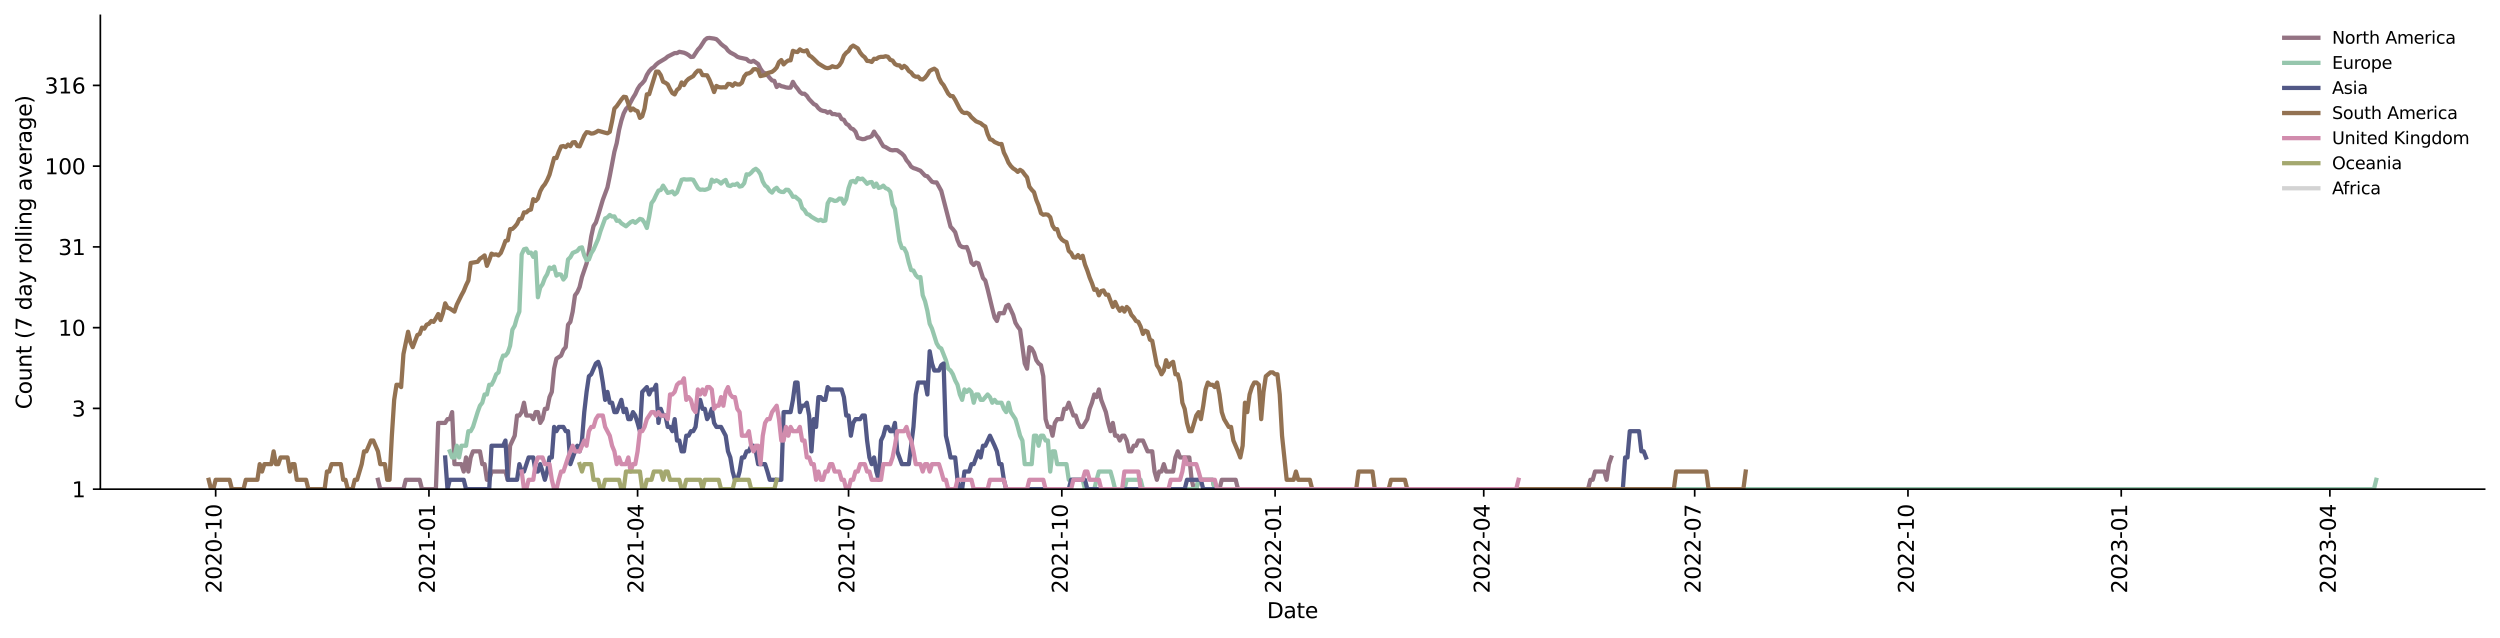 <?xml version="1.0" encoding="utf-8" standalone="no"?>
<!DOCTYPE svg PUBLIC "-//W3C//DTD SVG 1.1//EN"
  "http://www.w3.org/Graphics/SVG/1.1/DTD/svg11.dtd">
<svg xmlns:xlink="http://www.w3.org/1999/xlink" width="1170.166pt" height="298.621pt" viewBox="0 0 1170.166 298.621" xmlns="http://www.w3.org/2000/svg" version="1.1">
 <defs>
  <style type="text/css">*{stroke-linejoin: round; stroke-linecap: butt}</style>
 </defs>
 <g id="figure_1">
  <g id="patch_1">
   <path d="M 0 298.621 
L 1170.166 298.621 
L 1170.166 0 
L 0 0 
z
" style="fill: #ffffff"/>
  </g>
  <g id="axes_1">
   <g id="patch_2">
    <path d="M 46.966 228.96 
L 1162.966 228.96 
L 1162.966 7.2 
L 46.966 7.2 
z
" style="fill: #ffffff"/>
   </g>
   <g id="matplotlib.axis_1">
    <g id="xtick_1">
     <g id="line2d_1">
      <defs>
       <path id="m6947f52dd9" d="M 0 0 
L 0 3.5 
" style="stroke: #000000; stroke-width: 0.8"/>
      </defs>
      <g>
       <use xlink:href="#m6947f52dd9" x="100.948" y="228.96" style="stroke: #000000; stroke-width: 0.8"/>
      </g>
     </g>
     <g id="text_1">
      <!-- 2020-10 -->
      <g transform="translate(103.707 277.743)rotate(-90)scale(0.1 -0.1)">
       <defs>
        <path id="DejaVuSans-32" d="M 1228 531 
L 3431 531 
L 3431 0 
L 469 0 
L 469 531 
Q 828 903 1448 1529 
Q 2069 2156 2228 2338 
Q 2531 2678 2651 2914 
Q 2772 3150 2772 3378 
Q 2772 3750 2511 3984 
Q 2250 4219 1831 4219 
Q 1534 4219 1204 4116 
Q 875 4013 500 3803 
L 500 4441 
Q 881 4594 1212 4672 
Q 1544 4750 1819 4750 
Q 2544 4750 2975 4387 
Q 3406 4025 3406 3419 
Q 3406 3131 3298 2873 
Q 3191 2616 2906 2266 
Q 2828 2175 2409 1742 
Q 1991 1309 1228 531 
z
" transform="scale(0.016)"/>
        <path id="DejaVuSans-30" d="M 2034 4250 
Q 1547 4250 1301 3770 
Q 1056 3291 1056 2328 
Q 1056 1369 1301 889 
Q 1547 409 2034 409 
Q 2525 409 2770 889 
Q 3016 1369 3016 2328 
Q 3016 3291 2770 3770 
Q 2525 4250 2034 4250 
z
M 2034 4750 
Q 2819 4750 3233 4129 
Q 3647 3509 3647 2328 
Q 3647 1150 3233 529 
Q 2819 -91 2034 -91 
Q 1250 -91 836 529 
Q 422 1150 422 2328 
Q 422 3509 836 4129 
Q 1250 4750 2034 4750 
z
" transform="scale(0.016)"/>
        <path id="DejaVuSans-2d" d="M 313 2009 
L 1997 2009 
L 1997 1497 
L 313 1497 
L 313 2009 
z
" transform="scale(0.016)"/>
        <path id="DejaVuSans-31" d="M 794 531 
L 1825 531 
L 1825 4091 
L 703 3866 
L 703 4441 
L 1819 4666 
L 2450 4666 
L 2450 531 
L 3481 531 
L 3481 0 
L 794 0 
L 794 531 
z
" transform="scale(0.016)"/>
       </defs>
       <use xlink:href="#DejaVuSans-32"/>
       <use xlink:href="#DejaVuSans-30" x="63.623"/>
       <use xlink:href="#DejaVuSans-32" x="127.246"/>
       <use xlink:href="#DejaVuSans-30" x="190.869"/>
       <use xlink:href="#DejaVuSans-2d" x="254.492"/>
       <use xlink:href="#DejaVuSans-31" x="290.576"/>
       <use xlink:href="#DejaVuSans-30" x="354.199"/>
      </g>
     </g>
    </g>
    <g id="xtick_2">
     <g id="line2d_2">
      <g>
       <use xlink:href="#m6947f52dd9" x="200.775" y="228.96" style="stroke: #000000; stroke-width: 0.8"/>
      </g>
     </g>
     <g id="text_2">
      <!-- 2021-01 -->
      <g transform="translate(203.534 277.743)rotate(-90)scale(0.1 -0.1)">
       <use xlink:href="#DejaVuSans-32"/>
       <use xlink:href="#DejaVuSans-30" x="63.623"/>
       <use xlink:href="#DejaVuSans-32" x="127.246"/>
       <use xlink:href="#DejaVuSans-31" x="190.869"/>
       <use xlink:href="#DejaVuSans-2d" x="254.492"/>
       <use xlink:href="#DejaVuSans-30" x="290.576"/>
       <use xlink:href="#DejaVuSans-31" x="354.199"/>
      </g>
     </g>
    </g>
    <g id="xtick_3">
     <g id="line2d_3">
      <g>
       <use xlink:href="#m6947f52dd9" x="298.432" y="228.96" style="stroke: #000000; stroke-width: 0.8"/>
      </g>
     </g>
     <g id="text_3">
      <!-- 2021-04 -->
      <g transform="translate(301.191 277.743)rotate(-90)scale(0.1 -0.1)">
       <defs>
        <path id="DejaVuSans-34" d="M 2419 4116 
L 825 1625 
L 2419 1625 
L 2419 4116 
z
M 2253 4666 
L 3047 4666 
L 3047 1625 
L 3713 1625 
L 3713 1100 
L 3047 1100 
L 3047 0 
L 2419 0 
L 2419 1100 
L 313 1100 
L 313 1709 
L 2253 4666 
z
" transform="scale(0.016)"/>
       </defs>
       <use xlink:href="#DejaVuSans-32"/>
       <use xlink:href="#DejaVuSans-30" x="63.623"/>
       <use xlink:href="#DejaVuSans-32" x="127.246"/>
       <use xlink:href="#DejaVuSans-31" x="190.869"/>
       <use xlink:href="#DejaVuSans-2d" x="254.492"/>
       <use xlink:href="#DejaVuSans-30" x="290.576"/>
       <use xlink:href="#DejaVuSans-34" x="354.199"/>
      </g>
     </g>
    </g>
    <g id="xtick_4">
     <g id="line2d_4">
      <g>
       <use xlink:href="#m6947f52dd9" x="397.174" y="228.96" style="stroke: #000000; stroke-width: 0.8"/>
      </g>
     </g>
     <g id="text_4">
      <!-- 2021-07 -->
      <g transform="translate(399.933 277.743)rotate(-90)scale(0.1 -0.1)">
       <defs>
        <path id="DejaVuSans-37" d="M 525 4666 
L 3525 4666 
L 3525 4397 
L 1831 0 
L 1172 0 
L 2766 4134 
L 525 4134 
L 525 4666 
z
" transform="scale(0.016)"/>
       </defs>
       <use xlink:href="#DejaVuSans-32"/>
       <use xlink:href="#DejaVuSans-30" x="63.623"/>
       <use xlink:href="#DejaVuSans-32" x="127.246"/>
       <use xlink:href="#DejaVuSans-31" x="190.869"/>
       <use xlink:href="#DejaVuSans-2d" x="254.492"/>
       <use xlink:href="#DejaVuSans-30" x="290.576"/>
       <use xlink:href="#DejaVuSans-37" x="354.199"/>
      </g>
     </g>
    </g>
    <g id="xtick_5">
     <g id="line2d_5">
      <g>
       <use xlink:href="#m6947f52dd9" x="497.001" y="228.96" style="stroke: #000000; stroke-width: 0.8"/>
      </g>
     </g>
     <g id="text_5">
      <!-- 2021-10 -->
      <g transform="translate(499.76 277.743)rotate(-90)scale(0.1 -0.1)">
       <use xlink:href="#DejaVuSans-32"/>
       <use xlink:href="#DejaVuSans-30" x="63.623"/>
       <use xlink:href="#DejaVuSans-32" x="127.246"/>
       <use xlink:href="#DejaVuSans-31" x="190.869"/>
       <use xlink:href="#DejaVuSans-2d" x="254.492"/>
       <use xlink:href="#DejaVuSans-31" x="290.576"/>
       <use xlink:href="#DejaVuSans-30" x="354.199"/>
      </g>
     </g>
    </g>
    <g id="xtick_6">
     <g id="line2d_6">
      <g>
       <use xlink:href="#m6947f52dd9" x="596.828" y="228.96" style="stroke: #000000; stroke-width: 0.8"/>
      </g>
     </g>
     <g id="text_6">
      <!-- 2022-01 -->
      <g transform="translate(599.587 277.743)rotate(-90)scale(0.1 -0.1)">
       <use xlink:href="#DejaVuSans-32"/>
       <use xlink:href="#DejaVuSans-30" x="63.623"/>
       <use xlink:href="#DejaVuSans-32" x="127.246"/>
       <use xlink:href="#DejaVuSans-32" x="190.869"/>
       <use xlink:href="#DejaVuSans-2d" x="254.492"/>
       <use xlink:href="#DejaVuSans-30" x="290.576"/>
       <use xlink:href="#DejaVuSans-31" x="354.199"/>
      </g>
     </g>
    </g>
    <g id="xtick_7">
     <g id="line2d_7">
      <g>
       <use xlink:href="#m6947f52dd9" x="694.484" y="228.96" style="stroke: #000000; stroke-width: 0.8"/>
      </g>
     </g>
     <g id="text_7">
      <!-- 2022-04 -->
      <g transform="translate(697.244 277.743)rotate(-90)scale(0.1 -0.1)">
       <use xlink:href="#DejaVuSans-32"/>
       <use xlink:href="#DejaVuSans-30" x="63.623"/>
       <use xlink:href="#DejaVuSans-32" x="127.246"/>
       <use xlink:href="#DejaVuSans-32" x="190.869"/>
       <use xlink:href="#DejaVuSans-2d" x="254.492"/>
       <use xlink:href="#DejaVuSans-30" x="290.576"/>
       <use xlink:href="#DejaVuSans-34" x="354.199"/>
      </g>
     </g>
    </g>
    <g id="xtick_8">
     <g id="line2d_8">
      <g>
       <use xlink:href="#m6947f52dd9" x="793.226" y="228.96" style="stroke: #000000; stroke-width: 0.8"/>
      </g>
     </g>
     <g id="text_8">
      <!-- 2022-07 -->
      <g transform="translate(795.986 277.743)rotate(-90)scale(0.1 -0.1)">
       <use xlink:href="#DejaVuSans-32"/>
       <use xlink:href="#DejaVuSans-30" x="63.623"/>
       <use xlink:href="#DejaVuSans-32" x="127.246"/>
       <use xlink:href="#DejaVuSans-32" x="190.869"/>
       <use xlink:href="#DejaVuSans-2d" x="254.492"/>
       <use xlink:href="#DejaVuSans-30" x="290.576"/>
       <use xlink:href="#DejaVuSans-37" x="354.199"/>
      </g>
     </g>
    </g>
    <g id="xtick_9">
     <g id="line2d_9">
      <g>
       <use xlink:href="#m6947f52dd9" x="893.053" y="228.96" style="stroke: #000000; stroke-width: 0.8"/>
      </g>
     </g>
     <g id="text_9">
      <!-- 2022-10 -->
      <g transform="translate(895.813 277.743)rotate(-90)scale(0.1 -0.1)">
       <use xlink:href="#DejaVuSans-32"/>
       <use xlink:href="#DejaVuSans-30" x="63.623"/>
       <use xlink:href="#DejaVuSans-32" x="127.246"/>
       <use xlink:href="#DejaVuSans-32" x="190.869"/>
       <use xlink:href="#DejaVuSans-2d" x="254.492"/>
       <use xlink:href="#DejaVuSans-31" x="290.576"/>
       <use xlink:href="#DejaVuSans-30" x="354.199"/>
      </g>
     </g>
    </g>
    <g id="xtick_10">
     <g id="line2d_10">
      <g>
       <use xlink:href="#m6947f52dd9" x="992.88" y="228.96" style="stroke: #000000; stroke-width: 0.8"/>
      </g>
     </g>
     <g id="text_10">
      <!-- 2023-01 -->
      <g transform="translate(995.639 277.743)rotate(-90)scale(0.1 -0.1)">
       <defs>
        <path id="DejaVuSans-33" d="M 2597 2516 
Q 3050 2419 3304 2112 
Q 3559 1806 3559 1356 
Q 3559 666 3084 287 
Q 2609 -91 1734 -91 
Q 1441 -91 1130 -33 
Q 819 25 488 141 
L 488 750 
Q 750 597 1062 519 
Q 1375 441 1716 441 
Q 2309 441 2620 675 
Q 2931 909 2931 1356 
Q 2931 1769 2642 2001 
Q 2353 2234 1838 2234 
L 1294 2234 
L 1294 2753 
L 1863 2753 
Q 2328 2753 2575 2939 
Q 2822 3125 2822 3475 
Q 2822 3834 2567 4026 
Q 2313 4219 1838 4219 
Q 1578 4219 1281 4162 
Q 984 4106 628 3988 
L 628 4550 
Q 988 4650 1302 4700 
Q 1616 4750 1894 4750 
Q 2613 4750 3031 4423 
Q 3450 4097 3450 3541 
Q 3450 3153 3228 2886 
Q 3006 2619 2597 2516 
z
" transform="scale(0.016)"/>
       </defs>
       <use xlink:href="#DejaVuSans-32"/>
       <use xlink:href="#DejaVuSans-30" x="63.623"/>
       <use xlink:href="#DejaVuSans-32" x="127.246"/>
       <use xlink:href="#DejaVuSans-33" x="190.869"/>
       <use xlink:href="#DejaVuSans-2d" x="254.492"/>
       <use xlink:href="#DejaVuSans-30" x="290.576"/>
       <use xlink:href="#DejaVuSans-31" x="354.199"/>
      </g>
     </g>
    </g>
    <g id="xtick_11">
     <g id="line2d_11">
      <g>
       <use xlink:href="#m6947f52dd9" x="1090.537" y="228.96" style="stroke: #000000; stroke-width: 0.8"/>
      </g>
     </g>
     <g id="text_11">
      <!-- 2023-04 -->
      <g transform="translate(1093.296 277.743)rotate(-90)scale(0.1 -0.1)">
       <use xlink:href="#DejaVuSans-32"/>
       <use xlink:href="#DejaVuSans-30" x="63.623"/>
       <use xlink:href="#DejaVuSans-32" x="127.246"/>
       <use xlink:href="#DejaVuSans-33" x="190.869"/>
       <use xlink:href="#DejaVuSans-2d" x="254.492"/>
       <use xlink:href="#DejaVuSans-30" x="290.576"/>
       <use xlink:href="#DejaVuSans-34" x="354.199"/>
      </g>
     </g>
    </g>
    <g id="text_12">
     <!-- Date -->
     <g transform="translate(593.015 289.341)scale(0.1 -0.1)">
      <defs>
       <path id="DejaVuSans-44" d="M 1259 4147 
L 1259 519 
L 2022 519 
Q 2988 519 3436 956 
Q 3884 1394 3884 2338 
Q 3884 3275 3436 3711 
Q 2988 4147 2022 4147 
L 1259 4147 
z
M 628 4666 
L 1925 4666 
Q 3281 4666 3915 4102 
Q 4550 3538 4550 2338 
Q 4550 1131 3912 565 
Q 3275 0 1925 0 
L 628 0 
L 628 4666 
z
" transform="scale(0.016)"/>
       <path id="DejaVuSans-61" d="M 2194 1759 
Q 1497 1759 1228 1600 
Q 959 1441 959 1056 
Q 959 750 1161 570 
Q 1363 391 1709 391 
Q 2188 391 2477 730 
Q 2766 1069 2766 1631 
L 2766 1759 
L 2194 1759 
z
M 3341 1997 
L 3341 0 
L 2766 0 
L 2766 531 
Q 2569 213 2275 61 
Q 1981 -91 1556 -91 
Q 1019 -91 701 211 
Q 384 513 384 1019 
Q 384 1609 779 1909 
Q 1175 2209 1959 2209 
L 2766 2209 
L 2766 2266 
Q 2766 2663 2505 2880 
Q 2244 3097 1772 3097 
Q 1472 3097 1187 3025 
Q 903 2953 641 2809 
L 641 3341 
Q 956 3463 1253 3523 
Q 1550 3584 1831 3584 
Q 2591 3584 2966 3190 
Q 3341 2797 3341 1997 
z
" transform="scale(0.016)"/>
       <path id="DejaVuSans-74" d="M 1172 4494 
L 1172 3500 
L 2356 3500 
L 2356 3053 
L 1172 3053 
L 1172 1153 
Q 1172 725 1289 603 
Q 1406 481 1766 481 
L 2356 481 
L 2356 0 
L 1766 0 
Q 1100 0 847 248 
Q 594 497 594 1153 
L 594 3053 
L 172 3053 
L 172 3500 
L 594 3500 
L 594 4494 
L 1172 4494 
z
" transform="scale(0.016)"/>
       <path id="DejaVuSans-65" d="M 3597 1894 
L 3597 1613 
L 953 1613 
Q 991 1019 1311 708 
Q 1631 397 2203 397 
Q 2534 397 2845 478 
Q 3156 559 3463 722 
L 3463 178 
Q 3153 47 2828 -22 
Q 2503 -91 2169 -91 
Q 1331 -91 842 396 
Q 353 884 353 1716 
Q 353 2575 817 3079 
Q 1281 3584 2069 3584 
Q 2775 3584 3186 3129 
Q 3597 2675 3597 1894 
z
M 3022 2063 
Q 3016 2534 2758 2815 
Q 2500 3097 2075 3097 
Q 1594 3097 1305 2825 
Q 1016 2553 972 2059 
L 3022 2063 
z
" transform="scale(0.016)"/>
      </defs>
      <use xlink:href="#DejaVuSans-44"/>
      <use xlink:href="#DejaVuSans-61" x="77.002"/>
      <use xlink:href="#DejaVuSans-74" x="138.281"/>
      <use xlink:href="#DejaVuSans-65" x="177.49"/>
     </g>
    </g>
   </g>
   <g id="matplotlib.axis_2">
    <g id="ytick_1">
     <g id="line2d_12">
      <defs>
       <path id="mf2e9e99b28" d="M 0 0 
L -3.5 0 
" style="stroke: #000000; stroke-width: 0.8"/>
      </defs>
      <g>
       <use xlink:href="#mf2e9e99b28" x="46.966" y="228.96" style="stroke: #000000; stroke-width: 0.8"/>
      </g>
     </g>
     <g id="text_13">
      <!-- 1 -->
      <g transform="translate(33.603 232.759)scale(0.1 -0.1)">
       <use xlink:href="#DejaVuSans-31"/>
      </g>
     </g>
    </g>
    <g id="ytick_2">
     <g id="line2d_13">
      <g>
       <use xlink:href="#mf2e9e99b28" x="46.966" y="191.161" style="stroke: #000000; stroke-width: 0.8"/>
      </g>
     </g>
     <g id="text_14">
      <!-- 3 -->
      <g transform="translate(33.603 194.96)scale(0.1 -0.1)">
       <use xlink:href="#DejaVuSans-33"/>
      </g>
     </g>
    </g>
    <g id="ytick_3">
     <g id="line2d_14">
      <g>
       <use xlink:href="#mf2e9e99b28" x="46.966" y="153.361" style="stroke: #000000; stroke-width: 0.8"/>
      </g>
     </g>
     <g id="text_15">
      <!-- 10 -->
      <g transform="translate(27.241 157.16)scale(0.1 -0.1)">
       <use xlink:href="#DejaVuSans-31"/>
       <use xlink:href="#DejaVuSans-30" x="63.623"/>
      </g>
     </g>
    </g>
    <g id="ytick_4">
     <g id="line2d_15">
      <g>
       <use xlink:href="#mf2e9e99b28" x="46.966" y="115.562" style="stroke: #000000; stroke-width: 0.8"/>
      </g>
     </g>
     <g id="text_16">
      <!-- 31 -->
      <g transform="translate(27.241 119.361)scale(0.1 -0.1)">
       <use xlink:href="#DejaVuSans-33"/>
       <use xlink:href="#DejaVuSans-31" x="63.623"/>
      </g>
     </g>
    </g>
    <g id="ytick_5">
     <g id="line2d_16">
      <g>
       <use xlink:href="#mf2e9e99b28" x="46.966" y="77.762" style="stroke: #000000; stroke-width: 0.8"/>
      </g>
     </g>
     <g id="text_17">
      <!-- 100 -->
      <g transform="translate(20.878 81.561)scale(0.1 -0.1)">
       <use xlink:href="#DejaVuSans-31"/>
       <use xlink:href="#DejaVuSans-30" x="63.623"/>
       <use xlink:href="#DejaVuSans-30" x="127.246"/>
      </g>
     </g>
    </g>
    <g id="ytick_6">
     <g id="line2d_17">
      <g>
       <use xlink:href="#mf2e9e99b28" x="46.966" y="39.963" style="stroke: #000000; stroke-width: 0.8"/>
      </g>
     </g>
     <g id="text_18">
      <!-- 316 -->
      <g transform="translate(20.878 43.762)scale(0.1 -0.1)">
       <defs>
        <path id="DejaVuSans-36" d="M 2113 2584 
Q 1688 2584 1439 2293 
Q 1191 2003 1191 1497 
Q 1191 994 1439 701 
Q 1688 409 2113 409 
Q 2538 409 2786 701 
Q 3034 994 3034 1497 
Q 3034 2003 2786 2293 
Q 2538 2584 2113 2584 
z
M 3366 4563 
L 3366 3988 
Q 3128 4100 2886 4159 
Q 2644 4219 2406 4219 
Q 1781 4219 1451 3797 
Q 1122 3375 1075 2522 
Q 1259 2794 1537 2939 
Q 1816 3084 2150 3084 
Q 2853 3084 3261 2657 
Q 3669 2231 3669 1497 
Q 3669 778 3244 343 
Q 2819 -91 2113 -91 
Q 1303 -91 875 529 
Q 447 1150 447 2328 
Q 447 3434 972 4092 
Q 1497 4750 2381 4750 
Q 2619 4750 2861 4703 
Q 3103 4656 3366 4563 
z
" transform="scale(0.016)"/>
       </defs>
       <use xlink:href="#DejaVuSans-33"/>
       <use xlink:href="#DejaVuSans-31" x="63.623"/>
       <use xlink:href="#DejaVuSans-36" x="127.246"/>
      </g>
     </g>
    </g>
    <g id="text_19">
     <!-- Count (7 day rolling average) -->
     <g transform="translate(14.798 191.548)rotate(-90)scale(0.1 -0.1)">
      <defs>
       <path id="DejaVuSans-43" d="M 4122 4306 
L 4122 3641 
Q 3803 3938 3442 4084 
Q 3081 4231 2675 4231 
Q 1875 4231 1450 3742 
Q 1025 3253 1025 2328 
Q 1025 1406 1450 917 
Q 1875 428 2675 428 
Q 3081 428 3442 575 
Q 3803 722 4122 1019 
L 4122 359 
Q 3791 134 3420 21 
Q 3050 -91 2638 -91 
Q 1578 -91 968 557 
Q 359 1206 359 2328 
Q 359 3453 968 4101 
Q 1578 4750 2638 4750 
Q 3056 4750 3426 4639 
Q 3797 4528 4122 4306 
z
" transform="scale(0.016)"/>
       <path id="DejaVuSans-6f" d="M 1959 3097 
Q 1497 3097 1228 2736 
Q 959 2375 959 1747 
Q 959 1119 1226 758 
Q 1494 397 1959 397 
Q 2419 397 2687 759 
Q 2956 1122 2956 1747 
Q 2956 2369 2687 2733 
Q 2419 3097 1959 3097 
z
M 1959 3584 
Q 2709 3584 3137 3096 
Q 3566 2609 3566 1747 
Q 3566 888 3137 398 
Q 2709 -91 1959 -91 
Q 1206 -91 779 398 
Q 353 888 353 1747 
Q 353 2609 779 3096 
Q 1206 3584 1959 3584 
z
" transform="scale(0.016)"/>
       <path id="DejaVuSans-75" d="M 544 1381 
L 544 3500 
L 1119 3500 
L 1119 1403 
Q 1119 906 1312 657 
Q 1506 409 1894 409 
Q 2359 409 2629 706 
Q 2900 1003 2900 1516 
L 2900 3500 
L 3475 3500 
L 3475 0 
L 2900 0 
L 2900 538 
Q 2691 219 2414 64 
Q 2138 -91 1772 -91 
Q 1169 -91 856 284 
Q 544 659 544 1381 
z
M 1991 3584 
L 1991 3584 
z
" transform="scale(0.016)"/>
       <path id="DejaVuSans-6e" d="M 3513 2113 
L 3513 0 
L 2938 0 
L 2938 2094 
Q 2938 2591 2744 2837 
Q 2550 3084 2163 3084 
Q 1697 3084 1428 2787 
Q 1159 2491 1159 1978 
L 1159 0 
L 581 0 
L 581 3500 
L 1159 3500 
L 1159 2956 
Q 1366 3272 1645 3428 
Q 1925 3584 2291 3584 
Q 2894 3584 3203 3211 
Q 3513 2838 3513 2113 
z
" transform="scale(0.016)"/>
       <path id="DejaVuSans-20" transform="scale(0.016)"/>
       <path id="DejaVuSans-28" d="M 1984 4856 
Q 1566 4138 1362 3434 
Q 1159 2731 1159 2009 
Q 1159 1288 1364 580 
Q 1569 -128 1984 -844 
L 1484 -844 
Q 1016 -109 783 600 
Q 550 1309 550 2009 
Q 550 2706 781 3412 
Q 1013 4119 1484 4856 
L 1984 4856 
z
" transform="scale(0.016)"/>
       <path id="DejaVuSans-64" d="M 2906 2969 
L 2906 4863 
L 3481 4863 
L 3481 0 
L 2906 0 
L 2906 525 
Q 2725 213 2448 61 
Q 2172 -91 1784 -91 
Q 1150 -91 751 415 
Q 353 922 353 1747 
Q 353 2572 751 3078 
Q 1150 3584 1784 3584 
Q 2172 3584 2448 3432 
Q 2725 3281 2906 2969 
z
M 947 1747 
Q 947 1113 1208 752 
Q 1469 391 1925 391 
Q 2381 391 2643 752 
Q 2906 1113 2906 1747 
Q 2906 2381 2643 2742 
Q 2381 3103 1925 3103 
Q 1469 3103 1208 2742 
Q 947 2381 947 1747 
z
" transform="scale(0.016)"/>
       <path id="DejaVuSans-79" d="M 2059 -325 
Q 1816 -950 1584 -1140 
Q 1353 -1331 966 -1331 
L 506 -1331 
L 506 -850 
L 844 -850 
Q 1081 -850 1212 -737 
Q 1344 -625 1503 -206 
L 1606 56 
L 191 3500 
L 800 3500 
L 1894 763 
L 2988 3500 
L 3597 3500 
L 2059 -325 
z
" transform="scale(0.016)"/>
       <path id="DejaVuSans-72" d="M 2631 2963 
Q 2534 3019 2420 3045 
Q 2306 3072 2169 3072 
Q 1681 3072 1420 2755 
Q 1159 2438 1159 1844 
L 1159 0 
L 581 0 
L 581 3500 
L 1159 3500 
L 1159 2956 
Q 1341 3275 1631 3429 
Q 1922 3584 2338 3584 
Q 2397 3584 2469 3576 
Q 2541 3569 2628 3553 
L 2631 2963 
z
" transform="scale(0.016)"/>
       <path id="DejaVuSans-6c" d="M 603 4863 
L 1178 4863 
L 1178 0 
L 603 0 
L 603 4863 
z
" transform="scale(0.016)"/>
       <path id="DejaVuSans-69" d="M 603 3500 
L 1178 3500 
L 1178 0 
L 603 0 
L 603 3500 
z
M 603 4863 
L 1178 4863 
L 1178 4134 
L 603 4134 
L 603 4863 
z
" transform="scale(0.016)"/>
       <path id="DejaVuSans-67" d="M 2906 1791 
Q 2906 2416 2648 2759 
Q 2391 3103 1925 3103 
Q 1463 3103 1205 2759 
Q 947 2416 947 1791 
Q 947 1169 1205 825 
Q 1463 481 1925 481 
Q 2391 481 2648 825 
Q 2906 1169 2906 1791 
z
M 3481 434 
Q 3481 -459 3084 -895 
Q 2688 -1331 1869 -1331 
Q 1566 -1331 1297 -1286 
Q 1028 -1241 775 -1147 
L 775 -588 
Q 1028 -725 1275 -790 
Q 1522 -856 1778 -856 
Q 2344 -856 2625 -561 
Q 2906 -266 2906 331 
L 2906 616 
Q 2728 306 2450 153 
Q 2172 0 1784 0 
Q 1141 0 747 490 
Q 353 981 353 1791 
Q 353 2603 747 3093 
Q 1141 3584 1784 3584 
Q 2172 3584 2450 3431 
Q 2728 3278 2906 2969 
L 2906 3500 
L 3481 3500 
L 3481 434 
z
" transform="scale(0.016)"/>
       <path id="DejaVuSans-76" d="M 191 3500 
L 800 3500 
L 1894 563 
L 2988 3500 
L 3597 3500 
L 2284 0 
L 1503 0 
L 191 3500 
z
" transform="scale(0.016)"/>
       <path id="DejaVuSans-29" d="M 513 4856 
L 1013 4856 
Q 1481 4119 1714 3412 
Q 1947 2706 1947 2009 
Q 1947 1309 1714 600 
Q 1481 -109 1013 -844 
L 513 -844 
Q 928 -128 1133 580 
Q 1338 1288 1338 2009 
Q 1338 2731 1133 3434 
Q 928 4138 513 4856 
z
" transform="scale(0.016)"/>
      </defs>
      <use xlink:href="#DejaVuSans-43"/>
      <use xlink:href="#DejaVuSans-6f" x="69.824"/>
      <use xlink:href="#DejaVuSans-75" x="131.006"/>
      <use xlink:href="#DejaVuSans-6e" x="194.385"/>
      <use xlink:href="#DejaVuSans-74" x="257.764"/>
      <use xlink:href="#DejaVuSans-20" x="296.973"/>
      <use xlink:href="#DejaVuSans-28" x="328.76"/>
      <use xlink:href="#DejaVuSans-37" x="367.773"/>
      <use xlink:href="#DejaVuSans-20" x="431.396"/>
      <use xlink:href="#DejaVuSans-64" x="463.184"/>
      <use xlink:href="#DejaVuSans-61" x="526.66"/>
      <use xlink:href="#DejaVuSans-79" x="587.939"/>
      <use xlink:href="#DejaVuSans-20" x="647.119"/>
      <use xlink:href="#DejaVuSans-72" x="678.906"/>
      <use xlink:href="#DejaVuSans-6f" x="717.77"/>
      <use xlink:href="#DejaVuSans-6c" x="778.951"/>
      <use xlink:href="#DejaVuSans-6c" x="806.734"/>
      <use xlink:href="#DejaVuSans-69" x="834.518"/>
      <use xlink:href="#DejaVuSans-6e" x="862.301"/>
      <use xlink:href="#DejaVuSans-67" x="925.68"/>
      <use xlink:href="#DejaVuSans-20" x="989.156"/>
      <use xlink:href="#DejaVuSans-61" x="1020.943"/>
      <use xlink:href="#DejaVuSans-76" x="1082.223"/>
      <use xlink:href="#DejaVuSans-65" x="1141.402"/>
      <use xlink:href="#DejaVuSans-72" x="1202.926"/>
      <use xlink:href="#DejaVuSans-61" x="1244.039"/>
      <use xlink:href="#DejaVuSans-67" x="1305.318"/>
      <use xlink:href="#DejaVuSans-65" x="1368.795"/>
      <use xlink:href="#DejaVuSans-29" x="1430.318"/>
     </g>
    </g>
   </g>
   <g id="line2d_18">
    <path d="M 176.903 224.576 
L 177.988 228.96 
L 188.839 228.96 
L 189.924 224.576 
L 196.435 224.576 
L 197.52 228.96 
L 204.03 228.96 
L 205.115 197.951 
L 208.371 197.951 
L 209.456 196.176 
L 210.541 196.176 
L 211.626 192.89 
L 212.711 217.25 
L 215.966 217.25 
L 217.051 220.709 
L 218.136 214.12 
L 219.221 220.709 
L 220.306 214.12 
L 221.391 211.264 
L 224.647 211.264 
L 225.732 217.25 
L 226.817 217.25 
L 227.902 224.576 
L 228.987 224.576 
L 230.072 220.709 
L 236.583 220.709 
L 237.668 224.576 
L 238.753 208.636 
L 240.923 203.937 
L 242.008 194.492 
L 243.093 194.492 
L 244.178 192.89 
L 245.263 188.506 
L 246.348 194.492 
L 248.518 194.492 
L 249.603 196.176 
L 250.689 192.89 
L 251.774 192.89 
L 252.859 197.951 
L 253.944 196.176 
L 255.029 191.363 
L 256.114 191.363 
L 257.199 185.878 
L 258.284 183.445 
L 259.369 172.566 
L 260.454 167.867 
L 262.624 166.44 
L 263.709 163.758 
L 264.795 162.495 
L 265.88 151.983 
L 266.965 150.661 
L 268.05 145.848 
L 269.135 138.224 
L 270.22 136.778 
L 271.305 134.324 
L 272.39 129.679 
L 274.56 123.277 
L 275.645 117.764 
L 276.73 110.66 
L 277.815 105.8 
L 278.9 104.188 
L 279.986 100.802 
L 282.156 93.533 
L 284.326 87.712 
L 285.411 82.442 
L 287.581 71.004 
L 288.666 66.984 
L 289.751 60.869 
L 290.836 56.467 
L 291.921 53.092 
L 293.006 50.992 
L 294.092 49.87 
L 296.262 45.801 
L 297.347 44.075 
L 298.432 41.677 
L 299.517 39.986 
L 300.602 38.963 
L 301.687 37.666 
L 302.772 35.087 
L 303.857 33.332 
L 304.942 32.107 
L 306.027 31.436 
L 307.112 30.224 
L 308.198 29.321 
L 311.453 27.384 
L 312.538 26.467 
L 315.793 24.846 
L 316.878 24.855 
L 317.963 24.243 
L 320.133 24.668 
L 321.218 25.128 
L 322.303 25.786 
L 323.389 26.674 
L 324.474 26.556 
L 326.644 23.256 
L 327.729 22.074 
L 329.899 18.724 
L 330.984 17.858 
L 332.069 17.76 
L 334.239 18.063 
L 335.324 18.346 
L 336.409 19.383 
L 337.495 20.594 
L 338.58 21.486 
L 339.665 22.221 
L 340.75 23.651 
L 341.835 24.566 
L 344.005 25.718 
L 345.09 26.556 
L 346.175 26.952 
L 349.43 27.638 
L 350.515 28.652 
L 351.601 28.958 
L 352.686 28.474 
L 354.856 29.949 
L 355.941 32.153 
L 357.026 33.722 
L 358.111 34.291 
L 359.196 35.087 
L 360.281 36.484 
L 361.366 37.652 
L 362.451 37.874 
L 363.536 40.722 
L 364.621 39.706 
L 365.707 40.33 
L 366.792 40.555 
L 367.877 40.904 
L 368.962 41.057 
L 370.047 41.011 
L 371.132 38.322 
L 372.217 40.18 
L 373.302 41.49 
L 374.387 43.016 
L 375.472 43.891 
L 376.557 43.874 
L 377.642 44.84 
L 378.727 46.445 
L 380.898 48.707 
L 381.983 49.215 
L 383.068 50.641 
L 384.153 51.557 
L 385.238 51.918 
L 386.323 52.068 
L 387.408 52.761 
L 388.493 52.283 
L 389.578 53.403 
L 390.663 53.38 
L 391.748 53.717 
L 392.833 53.717 
L 393.918 55.716 
L 395.004 56.077 
L 396.089 57.947 
L 397.174 58.568 
L 398.259 60.066 
L 399.344 60.479 
L 400.429 61.664 
L 401.514 64.512 
L 403.684 65.145 
L 404.769 65.049 
L 405.854 64.45 
L 406.939 64.263 
L 408.024 63.708 
L 409.11 61.606 
L 410.195 63.343 
L 411.28 64.669 
L 412.365 66.682 
L 413.45 68.434 
L 414.535 68.861 
L 416.705 70.174 
L 417.79 70.361 
L 418.875 70.249 
L 419.96 70.323 
L 422.13 71.894 
L 423.216 73.011 
L 424.301 75.019 
L 425.386 76.295 
L 426.471 77.998 
L 427.556 78.666 
L 428.641 79.005 
L 430.811 79.894 
L 432.981 82.227 
L 434.066 82.497 
L 436.236 85.088 
L 437.321 85.383 
L 438.407 85.383 
L 440.577 89.339 
L 444.917 106.133 
L 446.002 107.265 
L 447.087 108.677 
L 448.172 112.364 
L 449.257 114.88 
L 450.342 115.615 
L 451.427 115.764 
L 452.513 115.615 
L 453.598 118.404 
L 454.683 122.904 
L 455.768 124.036 
L 456.853 122.904 
L 457.938 123.277 
L 460.108 130.138 
L 461.193 131.315 
L 462.278 135.392 
L 464.448 144.388 
L 465.533 148.569 
L 466.619 150.232 
L 467.704 146.603 
L 469.874 146.603 
L 470.959 143.335 
L 472.044 142.651 
L 474.214 147.375 
L 475.299 151.096 
L 476.384 152.895 
L 477.469 154.313 
L 479.639 170.133 
L 480.724 172.566 
L 481.81 162.495 
L 482.895 163.12 
L 483.98 165.071 
L 485.065 168.605 
L 486.15 170.133 
L 487.235 170.924 
L 488.32 176.119 
L 489.405 196.176 
L 490.49 199.828 
L 491.575 199.828 
L 492.66 203.937 
L 493.745 197.951 
L 494.83 196.176 
L 497.001 196.176 
L 498.086 191.363 
L 499.171 191.363 
L 500.256 188.506 
L 502.426 194.492 
L 503.511 194.492 
L 504.596 197.951 
L 505.681 199.828 
L 506.766 199.828 
L 508.936 196.176 
L 510.022 191.363 
L 511.107 188.506 
L 512.192 184.639 
L 513.277 185.878 
L 514.362 182.293 
L 515.447 187.166 
L 517.617 192.89 
L 518.702 197.951 
L 519.787 201.818 
L 520.872 197.951 
L 521.957 203.937 
L 523.042 203.937 
L 524.128 206.202 
L 525.213 203.937 
L 526.298 203.937 
L 527.383 206.202 
L 528.468 211.264 
L 529.553 211.264 
L 530.638 208.636 
L 531.723 208.636 
L 532.808 206.202 
L 534.978 206.202 
L 537.148 211.264 
L 539.319 211.264 
L 540.404 220.709 
L 541.489 224.576 
L 542.574 220.709 
L 543.659 220.709 
L 544.744 217.25 
L 545.829 220.709 
L 549.084 220.709 
L 550.169 214.12 
L 551.254 211.264 
L 552.339 214.12 
L 556.68 214.12 
L 557.765 224.576 
L 558.85 228.96 
L 559.935 228.96 
L 561.02 224.576 
L 567.531 224.576 
L 568.616 228.96 
L 570.786 228.96 
L 571.871 224.576 
L 578.381 224.576 
L 579.466 228.96 
L 743.313 228.96 
L 744.398 224.576 
L 745.483 224.576 
L 746.568 220.709 
L 750.908 220.709 
L 751.993 224.576 
L 753.078 217.25 
L 754.163 214.12 
L 754.163 214.12 
" clip-path="url(#p62c0c4a1a7)" style="fill: none; stroke: #947383; stroke-width: 2; stroke-linecap: square"/>
   </g>
   <g id="line2d_19">
    <path d="M 210.541 211.264 
L 211.626 214.12 
L 212.711 214.12 
L 213.796 208.636 
L 214.881 214.12 
L 215.966 208.636 
L 218.136 208.636 
L 219.221 201.818 
L 220.306 201.818 
L 221.391 199.828 
L 223.562 192.89 
L 224.647 189.903 
L 225.732 188.506 
L 226.817 184.639 
L 227.902 184.639 
L 228.987 180.103 
L 230.072 180.103 
L 231.157 178.05 
L 232.242 175.194 
L 233.327 174.294 
L 234.412 169.36 
L 235.497 166.44 
L 236.583 166.44 
L 237.668 165.071 
L 238.753 161.881 
L 239.838 154.313 
L 240.923 152.436 
L 242.008 148.569 
L 243.093 145.848 
L 244.178 119.058 
L 245.263 116.672 
L 246.348 116.366 
L 247.433 118.404 
L 248.518 118.243 
L 249.603 120.233 
L 250.689 118.082 
L 251.774 139.124 
L 252.859 134.588 
L 253.944 133.037 
L 255.029 130.138 
L 256.114 128.338 
L 257.199 125.209 
L 258.284 125.812 
L 259.369 124.814 
L 260.454 129.002 
L 261.539 128.338 
L 262.624 128.558 
L 263.709 130.839 
L 264.795 129.451 
L 265.88 121.453 
L 266.965 120.405 
L 268.05 118.404 
L 270.22 117.448 
L 271.305 116.064 
L 272.39 115.764 
L 273.475 119.556 
L 274.56 121.81 
L 275.645 121.453 
L 276.73 118.566 
L 277.815 116.826 
L 279.986 111.831 
L 281.071 108.2 
L 283.241 102.253 
L 284.326 101.762 
L 285.411 100.614 
L 286.496 101.375 
L 287.581 101.279 
L 288.666 103.359 
L 289.751 103.257 
L 290.836 104.504 
L 293.006 105.911 
L 295.177 103.979 
L 296.262 103.462 
L 297.347 104.293 
L 299.517 102.452 
L 300.602 102.751 
L 301.687 104.293 
L 302.772 106.694 
L 303.857 101.471 
L 304.942 95.085 
L 306.027 93.609 
L 307.112 91.263 
L 308.198 89.206 
L 309.283 88.941 
L 310.368 86.896 
L 312.538 90.287 
L 313.623 90.013 
L 314.708 89.607 
L 315.793 90.981 
L 316.878 90.081 
L 319.048 84.164 
L 320.133 83.88 
L 321.218 84.05 
L 323.389 83.936 
L 324.474 84.164 
L 326.644 87.967 
L 327.729 88.809 
L 328.814 88.744 
L 329.899 88.875 
L 330.984 88.548 
L 332.069 88.031 
L 333.154 84.107 
L 334.239 85.03 
L 335.324 84.392 
L 336.409 84.971 
L 337.495 85.92 
L 338.58 84.855 
L 339.665 84.221 
L 340.75 86.773 
L 341.835 87.083 
L 342.92 86.404 
L 344.005 86.527 
L 345.09 85.92 
L 346.175 87.333 
L 347.26 87.083 
L 348.345 85.74 
L 349.43 81.588 
L 350.515 81.747 
L 351.601 80.859 
L 352.686 79.644 
L 353.771 79.005 
L 354.856 79.894 
L 355.941 81.536 
L 357.026 84.971 
L 358.111 86.834 
L 359.196 87.648 
L 360.281 89.339 
L 361.366 90.15 
L 362.451 88.613 
L 363.536 87.903 
L 364.621 89.339 
L 365.707 89.809 
L 366.792 89.877 
L 367.877 88.809 
L 368.962 88.875 
L 370.047 90.218 
L 371.132 92.123 
L 372.217 92.05 
L 374.387 93.914 
L 375.472 97.39 
L 376.557 98.342 
L 377.642 100.147 
L 378.727 100.52 
L 379.812 101.471 
L 381.983 102.751 
L 383.068 103.257 
L 384.153 102.852 
L 385.238 103.462 
L 386.323 103.257 
L 387.408 95.165 
L 388.493 93.231 
L 389.578 93.533 
L 390.663 94.068 
L 391.748 93.914 
L 392.833 92.932 
L 393.918 93.006 
L 395.004 95.325 
L 396.089 93.231 
L 397.174 88.095 
L 398.259 84.971 
L 399.344 84.681 
L 400.429 85.383 
L 401.514 83.375 
L 402.599 83.88 
L 403.684 83.598 
L 404.769 84.739 
L 405.854 86.04 
L 406.939 85.324 
L 408.024 85.206 
L 409.11 87.458 
L 410.195 85.92 
L 411.28 87.967 
L 412.365 87.648 
L 413.45 86.896 
L 414.535 88.095 
L 415.62 88.483 
L 416.705 89.674 
L 417.79 95.647 
L 418.875 97.733 
L 421.045 112.907 
L 422.13 116.064 
L 423.216 116.215 
L 424.301 118.404 
L 425.386 122.904 
L 426.471 126.425 
L 427.556 126.632 
L 428.641 128.779 
L 429.726 129.907 
L 430.811 129.679 
L 431.896 138.224 
L 432.981 141 
L 434.066 145.477 
L 435.151 151.537 
L 436.236 153.833 
L 438.407 160.687 
L 439.492 162.495 
L 440.577 163.12 
L 442.747 168.605 
L 443.832 172.566 
L 444.917 173.419 
L 446.002 175.194 
L 447.087 178.05 
L 448.172 180.103 
L 449.257 184.639 
L 450.342 187.166 
L 451.427 182.293 
L 452.513 183.445 
L 453.598 182.293 
L 454.683 183.445 
L 455.768 188.506 
L 456.853 184.639 
L 457.938 184.639 
L 459.023 187.166 
L 460.108 187.166 
L 462.278 184.639 
L 463.363 185.878 
L 464.448 188.506 
L 465.533 187.166 
L 466.619 188.506 
L 468.789 188.506 
L 469.874 191.363 
L 470.959 192.89 
L 472.044 188.506 
L 473.129 192.89 
L 475.299 196.176 
L 476.384 199.828 
L 477.469 203.937 
L 478.554 206.202 
L 479.639 217.25 
L 482.895 217.25 
L 483.98 203.937 
L 485.065 203.937 
L 486.15 208.636 
L 487.235 203.937 
L 488.32 203.937 
L 489.405 206.202 
L 490.49 206.202 
L 491.575 220.709 
L 492.66 211.264 
L 493.745 211.264 
L 494.83 217.25 
L 499.171 217.25 
L 500.256 224.576 
L 506.766 224.576 
L 507.851 228.96 
L 512.192 228.96 
L 513.277 224.576 
L 514.362 220.709 
L 519.787 220.709 
L 520.872 224.576 
L 521.957 228.96 
L 526.298 228.96 
L 527.383 224.576 
L 533.893 224.576 
L 534.978 228.96 
L 559.935 228.96 
L 561.02 224.576 
L 567.531 224.576 
L 568.616 228.96 
L 1111.153 228.96 
L 1112.238 224.576 
L 1112.238 224.576 
" clip-path="url(#p62c0c4a1a7)" style="fill: none; stroke: #96c6ad; stroke-width: 2; stroke-linecap: square"/>
   </g>
   <g id="line2d_20">
    <path d="M 208.371 214.12 
L 209.456 228.96 
L 210.541 224.576 
L 217.051 224.576 
L 218.136 228.96 
L 228.987 228.96 
L 230.072 208.636 
L 235.497 208.636 
L 236.583 206.202 
L 237.668 224.576 
L 242.008 224.576 
L 243.093 217.25 
L 244.178 220.709 
L 245.263 220.709 
L 247.433 214.12 
L 249.603 214.12 
L 250.689 220.709 
L 251.774 220.709 
L 252.859 217.25 
L 253.944 220.709 
L 255.029 224.576 
L 256.114 220.709 
L 257.199 214.12 
L 258.284 214.12 
L 259.369 199.828 
L 260.454 201.818 
L 261.539 199.828 
L 263.709 199.828 
L 264.795 201.818 
L 265.88 201.818 
L 266.965 217.25 
L 269.135 211.264 
L 270.22 208.636 
L 271.305 211.264 
L 272.39 206.202 
L 273.475 192.89 
L 274.56 183.445 
L 275.645 176.119 
L 276.73 175.194 
L 278.9 170.133 
L 279.986 169.36 
L 281.071 172.566 
L 282.156 179.061 
L 283.241 187.166 
L 284.326 183.445 
L 285.411 188.506 
L 286.496 188.506 
L 287.581 192.89 
L 288.666 192.89 
L 290.836 187.166 
L 291.921 192.89 
L 293.006 191.363 
L 294.092 196.176 
L 295.177 196.176 
L 296.262 192.89 
L 297.347 194.492 
L 298.432 197.951 
L 299.517 201.818 
L 300.602 183.445 
L 302.772 181.18 
L 303.857 184.639 
L 304.942 182.293 
L 306.027 182.293 
L 307.112 180.103 
L 308.198 197.951 
L 309.283 191.363 
L 310.368 194.492 
L 311.453 194.492 
L 312.538 199.828 
L 313.623 199.828 
L 314.708 201.818 
L 315.793 196.176 
L 316.878 206.202 
L 317.963 206.202 
L 319.048 211.264 
L 320.133 211.264 
L 321.218 203.937 
L 322.303 203.937 
L 323.389 201.818 
L 324.474 201.818 
L 325.559 199.828 
L 326.644 191.363 
L 327.729 187.166 
L 328.814 191.363 
L 329.899 191.363 
L 330.984 196.176 
L 332.069 194.492 
L 333.154 191.363 
L 334.239 197.951 
L 335.324 199.828 
L 337.495 199.828 
L 339.665 203.937 
L 340.75 211.264 
L 341.835 214.12 
L 342.92 220.709 
L 344.005 224.576 
L 345.09 224.576 
L 346.175 220.709 
L 347.26 214.12 
L 348.345 214.12 
L 349.43 211.264 
L 350.515 211.264 
L 351.601 208.636 
L 352.686 208.636 
L 353.771 211.264 
L 354.856 217.25 
L 358.111 217.25 
L 359.196 220.709 
L 360.281 224.576 
L 365.707 224.576 
L 366.792 192.89 
L 370.047 192.89 
L 371.132 187.166 
L 372.217 179.061 
L 373.302 179.061 
L 374.387 192.89 
L 375.472 189.903 
L 376.557 189.903 
L 377.642 188.506 
L 378.727 194.492 
L 379.812 211.264 
L 380.898 196.176 
L 381.983 199.828 
L 383.068 185.878 
L 384.153 185.878 
L 385.238 187.166 
L 386.323 187.166 
L 387.408 181.18 
L 388.493 182.293 
L 393.918 182.293 
L 395.004 185.878 
L 396.089 194.492 
L 397.174 194.492 
L 398.259 203.937 
L 399.344 197.951 
L 400.429 196.176 
L 402.599 196.176 
L 403.684 194.492 
L 404.769 194.492 
L 405.854 206.202 
L 406.939 214.12 
L 408.024 217.25 
L 409.11 214.12 
L 410.195 220.709 
L 411.28 224.576 
L 412.365 206.202 
L 413.45 203.937 
L 414.535 199.828 
L 415.62 199.828 
L 416.705 201.818 
L 417.79 201.818 
L 418.875 197.951 
L 419.96 211.264 
L 422.13 217.25 
L 425.386 217.25 
L 427.556 199.828 
L 428.641 184.639 
L 429.726 179.061 
L 432.981 179.061 
L 434.066 184.639 
L 435.151 164.408 
L 436.236 170.133 
L 437.321 173.419 
L 439.492 173.419 
L 440.577 170.924 
L 441.662 170.133 
L 442.747 203.937 
L 443.832 208.636 
L 444.917 214.12 
L 447.087 214.12 
L 448.172 224.576 
L 449.257 228.96 
L 450.342 228.96 
L 451.427 220.709 
L 453.598 220.709 
L 454.683 217.25 
L 455.768 217.25 
L 457.938 211.264 
L 459.023 214.12 
L 460.108 208.636 
L 461.193 208.636 
L 463.363 203.937 
L 465.533 208.636 
L 466.619 211.264 
L 467.704 217.25 
L 468.789 217.25 
L 469.874 224.576 
L 470.959 228.96 
L 500.256 228.96 
L 501.341 224.576 
L 507.851 224.576 
L 508.936 228.96 
L 554.51 228.96 
L 555.595 224.576 
L 562.105 224.576 
L 563.19 228.96 
L 759.589 228.96 
L 760.674 214.12 
L 761.759 214.12 
L 762.844 201.818 
L 767.184 201.818 
L 768.269 211.264 
L 769.355 211.264 
L 770.44 214.12 
L 770.44 214.12 
" clip-path="url(#p62c0c4a1a7)" style="fill: none; stroke: #525886; stroke-width: 2; stroke-linecap: square"/>
   </g>
   <g id="line2d_21">
    <path d="M 97.693 224.576 
L 98.778 228.96 
L 99.863 228.96 
L 100.948 224.576 
L 107.459 224.576 
L 108.544 228.96 
L 113.969 228.96 
L 115.054 224.576 
L 120.479 224.576 
L 121.565 217.25 
L 122.65 220.709 
L 123.735 217.25 
L 126.99 217.25 
L 128.075 211.264 
L 129.16 217.25 
L 130.245 217.25 
L 131.33 214.12 
L 134.585 214.12 
L 135.671 220.709 
L 136.756 217.25 
L 137.841 217.25 
L 138.926 224.576 
L 143.266 224.576 
L 144.351 228.96 
L 151.947 228.96 
L 153.032 220.709 
L 154.117 220.709 
L 155.202 217.25 
L 159.542 217.25 
L 160.627 224.576 
L 161.712 224.576 
L 162.797 228.96 
L 164.968 228.96 
L 166.053 224.576 
L 167.138 224.576 
L 169.308 217.25 
L 170.393 211.264 
L 171.478 211.264 
L 173.648 206.202 
L 174.733 206.202 
L 176.903 211.264 
L 177.988 217.25 
L 180.159 217.25 
L 181.244 224.576 
L 182.329 224.576 
L 183.414 203.937 
L 184.499 187.166 
L 185.584 180.103 
L 186.669 180.103 
L 187.754 181.18 
L 188.839 165.748 
L 191.009 155.293 
L 192.094 160.106 
L 193.18 162.495 
L 195.35 156.82 
L 196.435 156.303 
L 197.52 153.361 
L 198.605 153.833 
L 199.69 151.983 
L 200.775 151.537 
L 201.86 150.232 
L 202.945 150.661 
L 204.03 148.977 
L 205.115 146.987 
L 206.2 149.808 
L 207.286 146.603 
L 208.371 141.981 
L 209.456 144.033 
L 210.541 144.388 
L 212.711 145.848 
L 213.796 142.651 
L 215.966 138.224 
L 217.051 136.216 
L 218.136 133.546 
L 219.221 131.315 
L 220.306 123.09 
L 223.562 122.535 
L 224.647 121.1 
L 225.732 120.405 
L 226.817 119.556 
L 227.902 124.423 
L 228.987 121.81 
L 230.072 118.729 
L 231.157 119.223 
L 232.242 119.058 
L 233.327 119.556 
L 234.412 118.404 
L 235.497 115.764 
L 236.583 112.771 
L 237.668 112.499 
L 238.753 107.265 
L 239.838 107.15 
L 240.923 106.133 
L 242.008 104.824 
L 243.093 102.551 
L 244.178 102.352 
L 245.263 99.413 
L 246.348 99.413 
L 247.433 98.43 
L 248.518 98.08 
L 249.603 93.231 
L 250.689 94.068 
L 251.774 92.932 
L 252.859 89.54 
L 253.944 87.522 
L 255.029 86.222 
L 256.114 84.278 
L 257.199 81.8 
L 259.369 73.958 
L 260.454 73.999 
L 261.539 71.042 
L 262.624 68.576 
L 263.709 68.364 
L 264.795 68.861 
L 265.88 67.667 
L 266.965 68.434 
L 268.05 66.648 
L 269.135 66.515 
L 270.22 68.329 
L 271.305 68.505 
L 273.475 63.434 
L 274.56 61.865 
L 275.645 62.01 
L 276.73 62.537 
L 277.815 62.39 
L 278.9 61.894 
L 279.986 61.207 
L 283.241 62.126 
L 284.326 62.39 
L 285.411 61.721 
L 286.496 56.713 
L 287.581 50.806 
L 288.666 49.69 
L 290.836 46.59 
L 291.921 45.308 
L 293.006 45.466 
L 295.177 51.663 
L 296.262 50.806 
L 297.347 51.621 
L 298.432 52.046 
L 299.517 55.193 
L 300.602 54.423 
L 301.687 50.806 
L 302.772 44.142 
L 303.857 44.092 
L 307.112 33.514 
L 308.198 33.539 
L 309.283 35.176 
L 310.368 38.238 
L 311.453 38.734 
L 312.538 39.486 
L 313.623 41.724 
L 314.708 43.574 
L 315.793 44.193 
L 316.878 42.086 
L 317.963 41.242 
L 319.048 38.577 
L 320.133 39.823 
L 321.218 37.958 
L 322.303 36.9 
L 324.474 35.628 
L 325.559 34.129 
L 326.644 33.066 
L 327.729 33.102 
L 328.814 35.151 
L 330.984 35.253 
L 332.069 37.349 
L 333.154 40.001 
L 334.239 43.081 
L 335.324 40.225 
L 336.409 40.767 
L 337.495 40.904 
L 338.58 40.843 
L 339.665 40.904 
L 340.75 39.267 
L 341.835 39.354 
L 342.92 40.165 
L 344.005 38.963 
L 345.09 39.529 
L 346.175 39.544 
L 347.26 38.706 
L 348.345 35.798 
L 349.43 34.516 
L 350.515 34.341 
L 351.601 33.734 
L 352.686 32.423 
L 353.771 32.341 
L 354.856 32.863 
L 355.941 35.615 
L 358.111 35.138 
L 359.196 34.216 
L 361.366 33.624 
L 362.451 32.791 
L 363.536 31.597 
L 364.621 29.054 
L 365.707 28.12 
L 366.792 30.146 
L 367.877 29.033 
L 368.962 28.318 
L 370.047 28.234 
L 371.132 23.796 
L 372.217 24.197 
L 373.302 24.344 
L 374.387 23.114 
L 375.472 23.823 
L 376.557 24.023 
L 377.642 23.525 
L 378.727 25.901 
L 379.812 26.575 
L 380.898 27.567 
L 383.068 29.72 
L 385.238 31.05 
L 386.323 31.677 
L 387.408 31.909 
L 388.493 31.677 
L 389.578 31.004 
L 390.663 31.356 
L 391.748 31.413 
L 392.833 30.601 
L 393.918 28.948 
L 395.004 26.018 
L 396.089 24.696 
L 397.174 23.887 
L 398.259 22.1 
L 399.344 21.343 
L 401.514 22.664 
L 402.599 24.613 
L 403.684 25.96 
L 404.769 26.823 
L 405.854 28.505 
L 406.939 28.579 
L 408.024 29.001 
L 409.11 27.516 
L 410.195 27.577 
L 411.28 26.853 
L 412.365 26.605 
L 413.45 26.615 
L 414.535 26.32 
L 415.62 26.595 
L 416.705 28.017 
L 417.79 28.349 
L 418.875 29.938 
L 419.96 30.523 
L 421.045 30.601 
L 422.13 31.862 
L 423.216 30.836 
L 424.301 31.654 
L 425.386 33.223 
L 426.471 33.956 
L 427.556 35.356 
L 428.641 35.929 
L 429.726 35.863 
L 430.811 37.063 
L 431.896 37.199 
L 432.981 36.391 
L 434.066 34.997 
L 435.151 33.199 
L 436.236 32.601 
L 437.321 32.153 
L 438.407 32.958 
L 439.492 36.417 
L 440.577 38.577 
L 441.662 39.853 
L 443.832 43.857 
L 444.917 44.944 
L 446.002 45.013 
L 447.087 46.753 
L 449.257 50.95 
L 450.342 52.391 
L 451.427 52.915 
L 452.513 52.783 
L 453.598 53.38 
L 454.683 54.841 
L 456.853 56.788 
L 459.023 57.666 
L 460.108 58.594 
L 461.193 59.228 
L 462.278 62.774 
L 463.363 65.177 
L 464.448 65.531 
L 465.533 66.481 
L 467.704 67.46 
L 468.789 67.392 
L 469.874 71.388 
L 470.959 73.584 
L 472.044 76.16 
L 473.129 77.715 
L 474.214 78.811 
L 475.299 79.496 
L 476.384 80.449 
L 477.469 79.496 
L 478.554 80.195 
L 479.639 81.694 
L 480.724 82.988 
L 481.81 87.396 
L 482.895 88.809 
L 483.98 89.945 
L 485.065 93.609 
L 486.15 96.218 
L 487.235 99.778 
L 488.32 100.52 
L 489.405 100.333 
L 490.49 100.52 
L 491.575 101.665 
L 492.66 105.581 
L 493.745 107.265 
L 494.83 107.265 
L 495.916 110.66 
L 497.001 112.096 
L 498.086 112.907 
L 499.171 113.32 
L 500.256 117.448 
L 501.341 118.404 
L 502.426 120.405 
L 503.511 120.577 
L 504.596 119.389 
L 505.681 120.75 
L 506.766 119.724 
L 507.851 123.845 
L 508.936 126.632 
L 510.022 129.907 
L 511.107 132.535 
L 512.192 135.665 
L 513.277 135.392 
L 514.362 138.224 
L 515.447 136.216 
L 516.532 135.939 
L 517.617 137.93 
L 518.702 137.93 
L 520.872 143.682 
L 521.957 141.324 
L 523.042 143.682 
L 524.128 145.477 
L 525.213 144.033 
L 526.298 145.848 
L 527.383 143.682 
L 528.468 144.747 
L 529.553 147.375 
L 530.638 148.569 
L 531.723 150.232 
L 532.808 150.661 
L 533.893 152.895 
L 534.978 156.303 
L 536.063 154.799 
L 537.148 155.293 
L 538.233 158.974 
L 539.319 159.535 
L 541.489 170.924 
L 542.574 172.566 
L 543.659 175.194 
L 544.744 173.419 
L 545.829 168.605 
L 546.914 171.734 
L 547.999 170.133 
L 549.084 169.36 
L 550.169 175.194 
L 551.254 175.194 
L 552.339 179.061 
L 553.425 188.506 
L 554.51 191.363 
L 555.595 197.951 
L 556.68 201.818 
L 557.765 201.818 
L 559.935 194.492 
L 561.02 192.89 
L 562.105 196.176 
L 563.19 189.903 
L 564.275 182.293 
L 565.36 179.061 
L 566.445 180.103 
L 567.531 180.103 
L 568.616 181.18 
L 569.701 179.061 
L 570.786 184.639 
L 571.871 192.89 
L 572.956 196.176 
L 575.126 199.828 
L 576.211 199.828 
L 577.296 206.202 
L 579.466 211.264 
L 580.551 214.12 
L 581.637 208.636 
L 582.722 188.506 
L 583.807 192.89 
L 584.892 184.639 
L 585.977 181.18 
L 587.062 179.061 
L 588.147 179.061 
L 589.232 180.103 
L 590.317 196.176 
L 591.402 183.445 
L 592.487 176.119 
L 594.657 174.294 
L 595.742 174.294 
L 596.828 175.194 
L 597.913 175.194 
L 598.998 184.639 
L 600.083 203.937 
L 602.253 224.576 
L 605.508 224.576 
L 606.593 220.709 
L 607.678 224.576 
L 613.104 224.576 
L 614.189 228.96 
L 634.805 228.96 
L 635.89 220.709 
L 642.401 220.709 
L 643.486 228.96 
L 649.996 228.96 
L 651.081 224.576 
L 657.592 224.576 
L 658.677 228.96 
L 783.461 228.96 
L 784.546 220.709 
L 798.652 220.709 
L 799.737 228.96 
L 816.013 228.96 
L 817.098 220.709 
L 817.098 220.709 
" clip-path="url(#p62c0c4a1a7)" style="fill: none; stroke: #937252; stroke-width: 2; stroke-linecap: square"/>
   </g>
   <g id="line2d_22">
    <path d="M 244.178 220.709 
L 245.263 228.96 
L 246.348 228.96 
L 247.433 224.576 
L 249.603 224.576 
L 250.689 217.25 
L 251.774 214.12 
L 253.944 214.12 
L 255.029 217.25 
L 257.199 217.25 
L 258.284 224.576 
L 259.369 228.96 
L 260.454 228.96 
L 261.539 224.576 
L 262.624 220.709 
L 263.709 220.709 
L 265.88 214.12 
L 268.05 208.636 
L 269.135 211.264 
L 271.305 211.264 
L 273.475 206.202 
L 274.56 208.636 
L 275.645 201.818 
L 276.73 199.828 
L 277.815 199.828 
L 278.9 196.176 
L 279.986 194.492 
L 282.156 194.492 
L 283.241 199.828 
L 285.411 203.937 
L 286.496 208.636 
L 287.581 211.264 
L 288.666 217.25 
L 289.751 214.12 
L 290.836 217.25 
L 293.006 217.25 
L 294.092 214.12 
L 295.177 220.709 
L 296.262 217.25 
L 297.347 217.25 
L 298.432 211.264 
L 299.517 201.818 
L 300.602 201.818 
L 301.687 199.828 
L 302.772 196.176 
L 304.942 192.89 
L 306.027 192.89 
L 307.112 194.492 
L 308.198 192.89 
L 309.283 194.492 
L 311.453 194.492 
L 312.538 196.176 
L 313.623 184.639 
L 314.708 184.639 
L 315.793 183.445 
L 316.878 180.103 
L 317.963 179.061 
L 319.048 179.061 
L 320.133 177.07 
L 321.218 187.166 
L 322.303 185.878 
L 323.389 187.166 
L 324.474 191.363 
L 325.559 192.89 
L 326.644 182.293 
L 327.729 184.639 
L 328.814 182.293 
L 329.899 184.639 
L 330.984 181.18 
L 332.069 181.18 
L 333.154 182.293 
L 334.239 191.363 
L 335.324 189.903 
L 336.409 189.903 
L 337.495 185.878 
L 338.58 189.903 
L 339.665 183.445 
L 340.75 181.18 
L 341.835 184.639 
L 342.92 185.878 
L 344.005 185.878 
L 345.09 191.363 
L 346.175 192.89 
L 347.26 203.937 
L 349.43 203.937 
L 350.515 201.818 
L 351.601 208.636 
L 352.686 211.264 
L 353.771 208.636 
L 354.856 208.636 
L 355.941 217.25 
L 357.026 203.937 
L 358.111 197.951 
L 359.196 196.176 
L 360.281 196.176 
L 361.366 192.89 
L 363.536 189.903 
L 364.621 196.176 
L 365.707 206.202 
L 366.792 206.202 
L 367.877 199.828 
L 368.962 203.937 
L 370.047 199.828 
L 371.132 201.818 
L 373.302 201.818 
L 374.387 199.828 
L 375.472 206.202 
L 376.557 206.202 
L 377.642 214.12 
L 378.727 214.12 
L 379.812 217.25 
L 380.898 217.25 
L 381.983 224.576 
L 383.068 220.709 
L 384.153 224.576 
L 385.238 224.576 
L 386.323 220.709 
L 387.408 220.709 
L 388.493 217.25 
L 389.578 217.25 
L 390.663 220.709 
L 392.833 220.709 
L 393.918 224.576 
L 395.004 224.576 
L 396.089 228.96 
L 397.174 228.96 
L 398.259 224.576 
L 399.344 224.576 
L 400.429 220.709 
L 401.514 220.709 
L 402.599 217.25 
L 404.769 217.25 
L 405.854 220.709 
L 406.939 220.709 
L 408.024 224.576 
L 412.365 224.576 
L 413.45 217.25 
L 416.705 217.25 
L 417.79 214.12 
L 418.875 208.636 
L 419.96 201.818 
L 423.216 201.818 
L 424.301 199.828 
L 425.386 203.937 
L 426.471 206.202 
L 427.556 211.264 
L 428.641 217.25 
L 430.811 217.25 
L 431.896 220.709 
L 432.981 217.25 
L 434.066 217.25 
L 435.151 220.709 
L 436.236 217.25 
L 439.492 217.25 
L 440.577 220.709 
L 441.662 224.576 
L 442.747 224.576 
L 443.832 228.96 
L 447.087 228.96 
L 448.172 224.576 
L 454.683 224.576 
L 455.768 228.96 
L 462.278 228.96 
L 463.363 224.576 
L 469.874 224.576 
L 470.959 228.96 
L 480.724 228.96 
L 481.81 224.576 
L 488.32 224.576 
L 489.405 228.96 
L 501.341 228.96 
L 502.426 224.576 
L 506.766 224.576 
L 507.851 220.709 
L 508.936 220.709 
L 510.022 224.576 
L 514.362 224.576 
L 515.447 228.96 
L 525.213 228.96 
L 526.298 220.709 
L 532.808 220.709 
L 533.893 228.96 
L 546.914 228.96 
L 547.999 224.576 
L 552.339 224.576 
L 553.425 220.709 
L 554.51 214.12 
L 555.595 217.25 
L 559.935 217.25 
L 561.02 220.709 
L 562.105 224.576 
L 568.616 224.576 
L 569.701 228.96 
L 709.675 228.96 
L 710.76 224.576 
L 710.76 224.576 
" clip-path="url(#p62c0c4a1a7)" style="fill: none; stroke: #d18cad; stroke-width: 2; stroke-linecap: square"/>
   </g>
   <g id="line2d_23">
    <path d="M 271.305 217.25 
L 272.39 220.709 
L 273.475 217.25 
L 274.56 217.25 
L 275.645 217.25 
L 276.73 217.25 
L 277.815 224.576 
L 278.9 224.576 
L 279.986 224.576 
L 281.071 228.96 
L 282.156 228.96 
L 283.241 224.576 
L 284.326 224.576 
L 285.411 224.576 
L 286.496 224.576 
L 287.581 224.576 
L 288.666 224.576 
L 289.751 224.576 
L 290.836 228.96 
L 291.921 228.96 
L 293.006 220.709 
L 294.092 220.709 
L 295.177 220.709 
L 296.262 220.709 
L 297.347 220.709 
L 298.432 220.709 
L 299.517 220.709 
L 300.602 228.96 
L 301.687 228.96 
L 302.772 224.576 
L 303.857 224.576 
L 304.942 224.576 
L 306.027 220.709 
L 307.112 220.709 
L 308.198 220.709 
L 309.283 220.709 
L 310.368 224.576 
L 311.453 220.709 
L 312.538 220.709 
L 313.623 224.576 
L 314.708 224.576 
L 315.793 224.576 
L 316.878 224.576 
L 317.963 224.576 
L 319.048 228.96 
L 320.133 228.96 
L 321.218 224.576 
L 322.303 224.576 
L 323.389 224.576 
L 324.474 224.576 
L 325.559 224.576 
L 326.644 224.576 
L 327.729 224.576 
L 328.814 228.96 
L 329.899 224.576 
L 330.984 224.576 
L 332.069 224.576 
L 333.154 224.576 
L 334.239 224.576 
L 335.324 224.576 
L 336.409 224.576 
L 337.495 228.96 
L 338.58 228.96 
L 339.665 228.96 
L 340.75 228.96 
L 341.835 228.96 
L 342.92 228.96 
L 344.005 224.576 
L 345.09 224.576 
L 346.175 224.576 
L 347.26 224.576 
L 348.345 224.576 
L 349.43 224.576 
L 350.515 224.576 
L 351.601 228.96 
L 352.686 228.96 
L 353.771 228.96 
L 354.856 228.96 
L 355.941 228.96 
L 357.026 228.96 
L 358.111 228.96 
L 359.196 228.96 
L 360.281 228.96 
L 361.366 228.96 
L 362.451 228.96 
L 363.536 224.576 
" clip-path="url(#p62c0c4a1a7)" style="fill: none; stroke: #a4a86f; stroke-width: 2; stroke-linecap: square"/>
   </g>
   <g id="line2d_24">
    <path clip-path="url(#p62c0c4a1a7)" style="fill: none; stroke: #d3d3d3; stroke-width: 2; stroke-linecap: square"/>
   </g>
   <g id="patch_3">
    <path d="M 46.966 228.96 
L 46.966 7.2 
" style="fill: none; stroke: #000000; stroke-width: 0.8; stroke-linejoin: miter; stroke-linecap: square"/>
   </g>
   <g id="patch_4">
    <path d="M 46.966 228.96 
L 1162.966 228.96 
" style="fill: none; stroke: #000000; stroke-width: 0.8; stroke-linejoin: miter; stroke-linecap: square"/>
   </g>
   <g id="legend_1">
    <g id="line2d_25">
     <path d="M 1069.154 17.679 
L 1077.154 17.679 
L 1085.154 17.679 
" style="fill: none; stroke: #947383; stroke-width: 2; stroke-linecap: square"/>
    </g>
    <g id="text_20">
     <!-- North America -->
     <g transform="translate(1091.554 20.479)scale(0.08 -0.08)">
      <defs>
       <path id="DejaVuSans-4e" d="M 628 4666 
L 1478 4666 
L 3547 763 
L 3547 4666 
L 4159 4666 
L 4159 0 
L 3309 0 
L 1241 3903 
L 1241 0 
L 628 0 
L 628 4666 
z
" transform="scale(0.016)"/>
       <path id="DejaVuSans-68" d="M 3513 2113 
L 3513 0 
L 2938 0 
L 2938 2094 
Q 2938 2591 2744 2837 
Q 2550 3084 2163 3084 
Q 1697 3084 1428 2787 
Q 1159 2491 1159 1978 
L 1159 0 
L 581 0 
L 581 4863 
L 1159 4863 
L 1159 2956 
Q 1366 3272 1645 3428 
Q 1925 3584 2291 3584 
Q 2894 3584 3203 3211 
Q 3513 2838 3513 2113 
z
" transform="scale(0.016)"/>
       <path id="DejaVuSans-41" d="M 2188 4044 
L 1331 1722 
L 3047 1722 
L 2188 4044 
z
M 1831 4666 
L 2547 4666 
L 4325 0 
L 3669 0 
L 3244 1197 
L 1141 1197 
L 716 0 
L 50 0 
L 1831 4666 
z
" transform="scale(0.016)"/>
       <path id="DejaVuSans-6d" d="M 3328 2828 
Q 3544 3216 3844 3400 
Q 4144 3584 4550 3584 
Q 5097 3584 5394 3201 
Q 5691 2819 5691 2113 
L 5691 0 
L 5113 0 
L 5113 2094 
Q 5113 2597 4934 2840 
Q 4756 3084 4391 3084 
Q 3944 3084 3684 2787 
Q 3425 2491 3425 1978 
L 3425 0 
L 2847 0 
L 2847 2094 
Q 2847 2600 2669 2842 
Q 2491 3084 2119 3084 
Q 1678 3084 1418 2786 
Q 1159 2488 1159 1978 
L 1159 0 
L 581 0 
L 581 3500 
L 1159 3500 
L 1159 2956 
Q 1356 3278 1631 3431 
Q 1906 3584 2284 3584 
Q 2666 3584 2933 3390 
Q 3200 3197 3328 2828 
z
" transform="scale(0.016)"/>
       <path id="DejaVuSans-63" d="M 3122 3366 
L 3122 2828 
Q 2878 2963 2633 3030 
Q 2388 3097 2138 3097 
Q 1578 3097 1268 2742 
Q 959 2388 959 1747 
Q 959 1106 1268 751 
Q 1578 397 2138 397 
Q 2388 397 2633 464 
Q 2878 531 3122 666 
L 3122 134 
Q 2881 22 2623 -34 
Q 2366 -91 2075 -91 
Q 1284 -91 818 406 
Q 353 903 353 1747 
Q 353 2603 823 3093 
Q 1294 3584 2113 3584 
Q 2378 3584 2631 3529 
Q 2884 3475 3122 3366 
z
" transform="scale(0.016)"/>
      </defs>
      <use xlink:href="#DejaVuSans-4e"/>
      <use xlink:href="#DejaVuSans-6f" x="74.805"/>
      <use xlink:href="#DejaVuSans-72" x="135.986"/>
      <use xlink:href="#DejaVuSans-74" x="177.1"/>
      <use xlink:href="#DejaVuSans-68" x="216.309"/>
      <use xlink:href="#DejaVuSans-20" x="279.688"/>
      <use xlink:href="#DejaVuSans-41" x="311.475"/>
      <use xlink:href="#DejaVuSans-6d" x="379.883"/>
      <use xlink:href="#DejaVuSans-65" x="477.295"/>
      <use xlink:href="#DejaVuSans-72" x="538.818"/>
      <use xlink:href="#DejaVuSans-69" x="579.932"/>
      <use xlink:href="#DejaVuSans-63" x="607.715"/>
      <use xlink:href="#DejaVuSans-61" x="662.695"/>
     </g>
    </g>
    <g id="line2d_26">
     <path d="M 1069.154 29.421 
L 1077.154 29.421 
L 1085.154 29.421 
" style="fill: none; stroke: #96c6ad; stroke-width: 2; stroke-linecap: square"/>
    </g>
    <g id="text_21">
     <!-- Europe -->
     <g transform="translate(1091.554 32.221)scale(0.08 -0.08)">
      <defs>
       <path id="DejaVuSans-45" d="M 628 4666 
L 3578 4666 
L 3578 4134 
L 1259 4134 
L 1259 2753 
L 3481 2753 
L 3481 2222 
L 1259 2222 
L 1259 531 
L 3634 531 
L 3634 0 
L 628 0 
L 628 4666 
z
" transform="scale(0.016)"/>
       <path id="DejaVuSans-70" d="M 1159 525 
L 1159 -1331 
L 581 -1331 
L 581 3500 
L 1159 3500 
L 1159 2969 
Q 1341 3281 1617 3432 
Q 1894 3584 2278 3584 
Q 2916 3584 3314 3078 
Q 3713 2572 3713 1747 
Q 3713 922 3314 415 
Q 2916 -91 2278 -91 
Q 1894 -91 1617 61 
Q 1341 213 1159 525 
z
M 3116 1747 
Q 3116 2381 2855 2742 
Q 2594 3103 2138 3103 
Q 1681 3103 1420 2742 
Q 1159 2381 1159 1747 
Q 1159 1113 1420 752 
Q 1681 391 2138 391 
Q 2594 391 2855 752 
Q 3116 1113 3116 1747 
z
" transform="scale(0.016)"/>
      </defs>
      <use xlink:href="#DejaVuSans-45"/>
      <use xlink:href="#DejaVuSans-75" x="63.184"/>
      <use xlink:href="#DejaVuSans-72" x="126.562"/>
      <use xlink:href="#DejaVuSans-6f" x="165.426"/>
      <use xlink:href="#DejaVuSans-70" x="226.607"/>
      <use xlink:href="#DejaVuSans-65" x="290.084"/>
     </g>
    </g>
    <g id="line2d_27">
     <path d="M 1069.154 41.164 
L 1077.154 41.164 
L 1085.154 41.164 
" style="fill: none; stroke: #525886; stroke-width: 2; stroke-linecap: square"/>
    </g>
    <g id="text_22">
     <!-- Asia -->
     <g transform="translate(1091.554 43.964)scale(0.08 -0.08)">
      <defs>
       <path id="DejaVuSans-73" d="M 2834 3397 
L 2834 2853 
Q 2591 2978 2328 3040 
Q 2066 3103 1784 3103 
Q 1356 3103 1142 2972 
Q 928 2841 928 2578 
Q 928 2378 1081 2264 
Q 1234 2150 1697 2047 
L 1894 2003 
Q 2506 1872 2764 1633 
Q 3022 1394 3022 966 
Q 3022 478 2636 193 
Q 2250 -91 1575 -91 
Q 1294 -91 989 -36 
Q 684 19 347 128 
L 347 722 
Q 666 556 975 473 
Q 1284 391 1588 391 
Q 1994 391 2212 530 
Q 2431 669 2431 922 
Q 2431 1156 2273 1281 
Q 2116 1406 1581 1522 
L 1381 1569 
Q 847 1681 609 1914 
Q 372 2147 372 2553 
Q 372 3047 722 3315 
Q 1072 3584 1716 3584 
Q 2034 3584 2315 3537 
Q 2597 3491 2834 3397 
z
" transform="scale(0.016)"/>
      </defs>
      <use xlink:href="#DejaVuSans-41"/>
      <use xlink:href="#DejaVuSans-73" x="68.408"/>
      <use xlink:href="#DejaVuSans-69" x="120.508"/>
      <use xlink:href="#DejaVuSans-61" x="148.291"/>
     </g>
    </g>
    <g id="line2d_28">
     <path d="M 1069.154 52.906 
L 1077.154 52.906 
L 1085.154 52.906 
" style="fill: none; stroke: #937252; stroke-width: 2; stroke-linecap: square"/>
    </g>
    <g id="text_23">
     <!-- South America -->
     <g transform="translate(1091.554 55.706)scale(0.08 -0.08)">
      <defs>
       <path id="DejaVuSans-53" d="M 3425 4513 
L 3425 3897 
Q 3066 4069 2747 4153 
Q 2428 4238 2131 4238 
Q 1616 4238 1336 4038 
Q 1056 3838 1056 3469 
Q 1056 3159 1242 3001 
Q 1428 2844 1947 2747 
L 2328 2669 
Q 3034 2534 3370 2195 
Q 3706 1856 3706 1288 
Q 3706 609 3251 259 
Q 2797 -91 1919 -91 
Q 1588 -91 1214 -16 
Q 841 59 441 206 
L 441 856 
Q 825 641 1194 531 
Q 1563 422 1919 422 
Q 2459 422 2753 634 
Q 3047 847 3047 1241 
Q 3047 1584 2836 1778 
Q 2625 1972 2144 2069 
L 1759 2144 
Q 1053 2284 737 2584 
Q 422 2884 422 3419 
Q 422 4038 858 4394 
Q 1294 4750 2059 4750 
Q 2388 4750 2728 4690 
Q 3069 4631 3425 4513 
z
" transform="scale(0.016)"/>
      </defs>
      <use xlink:href="#DejaVuSans-53"/>
      <use xlink:href="#DejaVuSans-6f" x="63.477"/>
      <use xlink:href="#DejaVuSans-75" x="124.658"/>
      <use xlink:href="#DejaVuSans-74" x="188.037"/>
      <use xlink:href="#DejaVuSans-68" x="227.246"/>
      <use xlink:href="#DejaVuSans-20" x="290.625"/>
      <use xlink:href="#DejaVuSans-41" x="322.412"/>
      <use xlink:href="#DejaVuSans-6d" x="390.82"/>
      <use xlink:href="#DejaVuSans-65" x="488.232"/>
      <use xlink:href="#DejaVuSans-72" x="549.756"/>
      <use xlink:href="#DejaVuSans-69" x="590.869"/>
      <use xlink:href="#DejaVuSans-63" x="618.652"/>
      <use xlink:href="#DejaVuSans-61" x="673.633"/>
     </g>
    </g>
    <g id="line2d_29">
     <path d="M 1069.154 64.649 
L 1077.154 64.649 
L 1085.154 64.649 
" style="fill: none; stroke: #d18cad; stroke-width: 2; stroke-linecap: square"/>
    </g>
    <g id="text_24">
     <!-- United Kingdom -->
     <g transform="translate(1091.554 67.449)scale(0.08 -0.08)">
      <defs>
       <path id="DejaVuSans-55" d="M 556 4666 
L 1191 4666 
L 1191 1831 
Q 1191 1081 1462 751 
Q 1734 422 2344 422 
Q 2950 422 3222 751 
Q 3494 1081 3494 1831 
L 3494 4666 
L 4128 4666 
L 4128 1753 
Q 4128 841 3676 375 
Q 3225 -91 2344 -91 
Q 1459 -91 1007 375 
Q 556 841 556 1753 
L 556 4666 
z
" transform="scale(0.016)"/>
       <path id="DejaVuSans-4b" d="M 628 4666 
L 1259 4666 
L 1259 2694 
L 3353 4666 
L 4166 4666 
L 1850 2491 
L 4331 0 
L 3500 0 
L 1259 2247 
L 1259 0 
L 628 0 
L 628 4666 
z
" transform="scale(0.016)"/>
      </defs>
      <use xlink:href="#DejaVuSans-55"/>
      <use xlink:href="#DejaVuSans-6e" x="73.193"/>
      <use xlink:href="#DejaVuSans-69" x="136.572"/>
      <use xlink:href="#DejaVuSans-74" x="164.355"/>
      <use xlink:href="#DejaVuSans-65" x="203.564"/>
      <use xlink:href="#DejaVuSans-64" x="265.088"/>
      <use xlink:href="#DejaVuSans-20" x="328.564"/>
      <use xlink:href="#DejaVuSans-4b" x="360.352"/>
      <use xlink:href="#DejaVuSans-69" x="425.928"/>
      <use xlink:href="#DejaVuSans-6e" x="453.711"/>
      <use xlink:href="#DejaVuSans-67" x="517.09"/>
      <use xlink:href="#DejaVuSans-64" x="580.566"/>
      <use xlink:href="#DejaVuSans-6f" x="644.043"/>
      <use xlink:href="#DejaVuSans-6d" x="705.225"/>
     </g>
    </g>
    <g id="line2d_30">
     <path d="M 1069.154 76.391 
L 1077.154 76.391 
L 1085.154 76.391 
" style="fill: none; stroke: #a4a86f; stroke-width: 2; stroke-linecap: square"/>
    </g>
    <g id="text_25">
     <!-- Oceania -->
     <g transform="translate(1091.554 79.191)scale(0.08 -0.08)">
      <defs>
       <path id="DejaVuSans-4f" d="M 2522 4238 
Q 1834 4238 1429 3725 
Q 1025 3213 1025 2328 
Q 1025 1447 1429 934 
Q 1834 422 2522 422 
Q 3209 422 3611 934 
Q 4013 1447 4013 2328 
Q 4013 3213 3611 3725 
Q 3209 4238 2522 4238 
z
M 2522 4750 
Q 3503 4750 4090 4092 
Q 4678 3434 4678 2328 
Q 4678 1225 4090 567 
Q 3503 -91 2522 -91 
Q 1538 -91 948 565 
Q 359 1222 359 2328 
Q 359 3434 948 4092 
Q 1538 4750 2522 4750 
z
" transform="scale(0.016)"/>
      </defs>
      <use xlink:href="#DejaVuSans-4f"/>
      <use xlink:href="#DejaVuSans-63" x="78.711"/>
      <use xlink:href="#DejaVuSans-65" x="133.691"/>
      <use xlink:href="#DejaVuSans-61" x="195.215"/>
      <use xlink:href="#DejaVuSans-6e" x="256.494"/>
      <use xlink:href="#DejaVuSans-69" x="319.873"/>
      <use xlink:href="#DejaVuSans-61" x="347.656"/>
     </g>
    </g>
    <g id="line2d_31">
     <path d="M 1069.154 88.134 
L 1077.154 88.134 
L 1085.154 88.134 
" style="fill: none; stroke: #d3d3d3; stroke-width: 2; stroke-linecap: square"/>
    </g>
    <g id="text_26">
     <!-- Africa -->
     <g transform="translate(1091.554 90.934)scale(0.08 -0.08)">
      <defs>
       <path id="DejaVuSans-66" d="M 2375 4863 
L 2375 4384 
L 1825 4384 
Q 1516 4384 1395 4259 
Q 1275 4134 1275 3809 
L 1275 3500 
L 2222 3500 
L 2222 3053 
L 1275 3053 
L 1275 0 
L 697 0 
L 697 3053 
L 147 3053 
L 147 3500 
L 697 3500 
L 697 3744 
Q 697 4328 969 4595 
Q 1241 4863 1831 4863 
L 2375 4863 
z
" transform="scale(0.016)"/>
      </defs>
      <use xlink:href="#DejaVuSans-41"/>
      <use xlink:href="#DejaVuSans-66" x="64.783"/>
      <use xlink:href="#DejaVuSans-72" x="99.988"/>
      <use xlink:href="#DejaVuSans-69" x="141.102"/>
      <use xlink:href="#DejaVuSans-63" x="168.885"/>
      <use xlink:href="#DejaVuSans-61" x="223.865"/>
     </g>
    </g>
   </g>
  </g>
 </g>
 <defs>
  <clipPath id="p62c0c4a1a7">
   <rect x="46.966" y="7.2" width="1116" height="221.76"/>
  </clipPath>
 </defs>
</svg>
